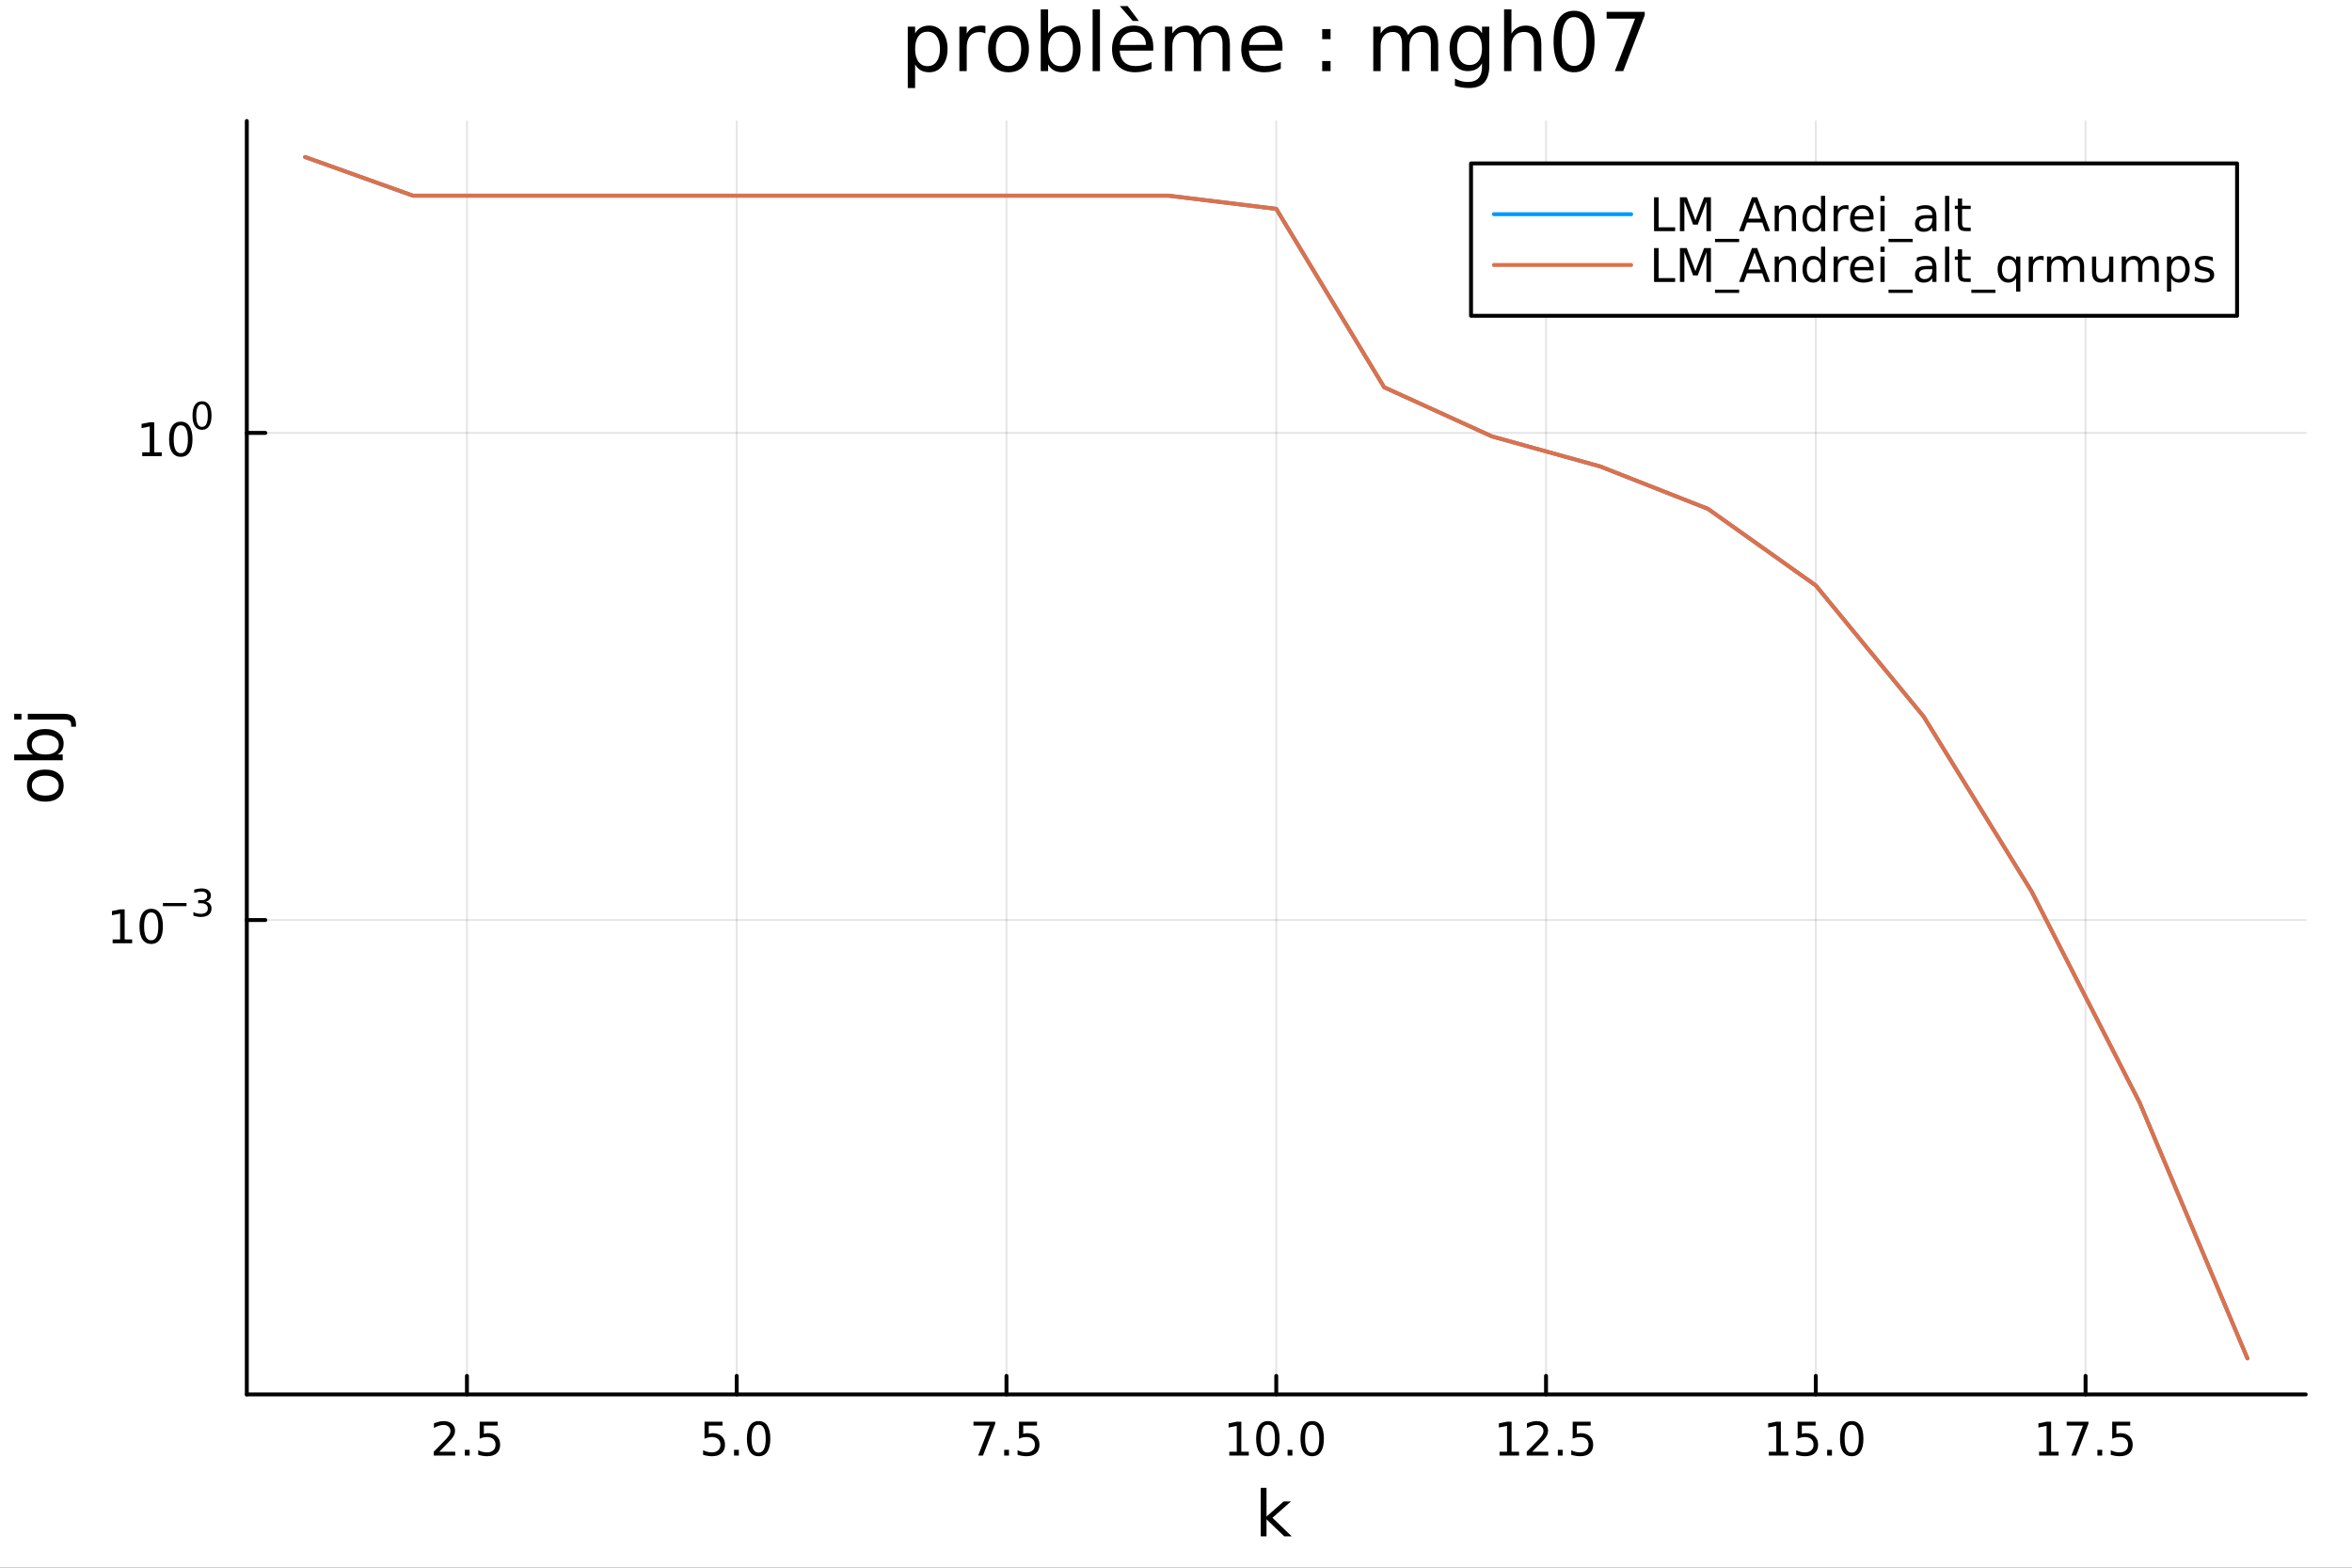 <?xml version="1.0" encoding="utf-8"?>
<svg xmlns="http://www.w3.org/2000/svg" xmlns:xlink="http://www.w3.org/1999/xlink" width="600" height="400" viewBox="0 0 2400 1600">
<rect x="0" y="0" width="2400" height="1600" fill="#333333" stroke="none"/>
<defs>
  <clipPath id="clip970">
    <rect x="0" y="0" width="2400" height="1600"/>
  </clipPath>
</defs>
<path clip-path="url(#clip970)" d="M0 1600 L2400 1600 L2400 0 L0 0  Z" fill="#ffffff" fill-rule="evenodd" fill-opacity="1"/>
<defs>
  <clipPath id="clip971">
    <rect x="480" y="0" width="1681" height="1600"/>
  </clipPath>
</defs>
<path clip-path="url(#clip970)" d="M251.842 1423.18 L2352.76 1423.18 L2352.76 123.472 L251.842 123.472  Z" fill="#ffffff" fill-rule="evenodd" fill-opacity="1"/>
<defs>
  <clipPath id="clip972">
    <rect x="251" y="123" width="2102" height="1301"/>
  </clipPath>
</defs>
<polyline clip-path="url(#clip972)" style="stroke:#000000; stroke-linecap:round; stroke-linejoin:round; stroke-width:2; stroke-opacity:0.1; fill:none" points="476.468,1423.18 476.468,123.472 "/>
<polyline clip-path="url(#clip972)" style="stroke:#000000; stroke-linecap:round; stroke-linejoin:round; stroke-width:2; stroke-opacity:0.1; fill:none" points="751.745,1423.18 751.745,123.472 "/>
<polyline clip-path="url(#clip972)" style="stroke:#000000; stroke-linecap:round; stroke-linejoin:round; stroke-width:2; stroke-opacity:0.1; fill:none" points="1027.02,1423.18 1027.02,123.472 "/>
<polyline clip-path="url(#clip972)" style="stroke:#000000; stroke-linecap:round; stroke-linejoin:round; stroke-width:2; stroke-opacity:0.1; fill:none" points="1302.3,1423.18 1302.3,123.472 "/>
<polyline clip-path="url(#clip972)" style="stroke:#000000; stroke-linecap:round; stroke-linejoin:round; stroke-width:2; stroke-opacity:0.1; fill:none" points="1577.58,1423.18 1577.58,123.472 "/>
<polyline clip-path="url(#clip972)" style="stroke:#000000; stroke-linecap:round; stroke-linejoin:round; stroke-width:2; stroke-opacity:0.1; fill:none" points="1852.85,1423.18 1852.85,123.472 "/>
<polyline clip-path="url(#clip972)" style="stroke:#000000; stroke-linecap:round; stroke-linejoin:round; stroke-width:2; stroke-opacity:0.1; fill:none" points="2128.13,1423.18 2128.13,123.472 "/>
<polyline clip-path="url(#clip970)" style="stroke:#000000; stroke-linecap:round; stroke-linejoin:round; stroke-width:4; stroke-opacity:1; fill:none" points="251.842,1423.18 2352.76,1423.18 "/>
<polyline clip-path="url(#clip970)" style="stroke:#000000; stroke-linecap:round; stroke-linejoin:round; stroke-width:4; stroke-opacity:1; fill:none" points="476.468,1423.18 476.468,1404.28 "/>
<polyline clip-path="url(#clip970)" style="stroke:#000000; stroke-linecap:round; stroke-linejoin:round; stroke-width:4; stroke-opacity:1; fill:none" points="751.745,1423.18 751.745,1404.28 "/>
<polyline clip-path="url(#clip970)" style="stroke:#000000; stroke-linecap:round; stroke-linejoin:round; stroke-width:4; stroke-opacity:1; fill:none" points="1027.02,1423.18 1027.02,1404.28 "/>
<polyline clip-path="url(#clip970)" style="stroke:#000000; stroke-linecap:round; stroke-linejoin:round; stroke-width:4; stroke-opacity:1; fill:none" points="1302.3,1423.18 1302.3,1404.28 "/>
<polyline clip-path="url(#clip970)" style="stroke:#000000; stroke-linecap:round; stroke-linejoin:round; stroke-width:4; stroke-opacity:1; fill:none" points="1577.58,1423.18 1577.58,1404.28 "/>
<polyline clip-path="url(#clip970)" style="stroke:#000000; stroke-linecap:round; stroke-linejoin:round; stroke-width:4; stroke-opacity:1; fill:none" points="1852.85,1423.18 1852.85,1404.28 "/>
<polyline clip-path="url(#clip970)" style="stroke:#000000; stroke-linecap:round; stroke-linejoin:round; stroke-width:4; stroke-opacity:1; fill:none" points="2128.13,1423.18 2128.13,1404.28 "/>
<path clip-path="url(#clip970)" d="M448.205 1481.64 L464.524 1481.64 L464.524 1485.58 L442.58 1485.58 L442.58 1481.64 Q445.242 1478.89 449.825 1474.26 Q454.431 1469.61 455.612 1468.27 Q457.857 1465.74 458.737 1464.01 Q459.64 1462.25 459.64 1460.56 Q459.64 1457.8 457.695 1456.07 Q455.774 1454.33 452.672 1454.33 Q450.473 1454.33 448.019 1455.09 Q445.589 1455.86 442.811 1457.41 L442.811 1452.69 Q445.635 1451.55 448.089 1450.97 Q450.543 1450.39 452.58 1450.39 Q457.95 1450.39 461.144 1453.08 Q464.339 1455.77 464.339 1460.26 Q464.339 1462.39 463.529 1464.31 Q462.742 1466.2 460.635 1468.8 Q460.056 1469.47 456.955 1472.69 Q453.853 1475.88 448.205 1481.64 Z" fill="#000000" fill-rule="nonzero" fill-opacity="1" /><path clip-path="url(#clip970)" d="M474.339 1479.7 L479.223 1479.7 L479.223 1485.58 L474.339 1485.58 L474.339 1479.7 Z" fill="#000000" fill-rule="nonzero" fill-opacity="1" /><path clip-path="url(#clip970)" d="M489.454 1451.02 L507.811 1451.02 L507.811 1454.96 L493.737 1454.96 L493.737 1463.43 Q494.755 1463.08 495.774 1462.92 Q496.792 1462.73 497.811 1462.73 Q503.598 1462.73 506.977 1465.9 Q510.357 1469.08 510.357 1474.49 Q510.357 1480.07 506.885 1483.17 Q503.413 1486.25 497.093 1486.25 Q494.917 1486.25 492.649 1485.88 Q490.403 1485.51 487.996 1484.77 L487.996 1480.07 Q490.079 1481.2 492.302 1481.76 Q494.524 1482.32 497.001 1482.32 Q501.005 1482.32 503.343 1480.21 Q505.681 1478.1 505.681 1474.49 Q505.681 1470.88 503.343 1468.77 Q501.005 1466.67 497.001 1466.67 Q495.126 1466.67 493.251 1467.08 Q491.399 1467.5 489.454 1468.38 L489.454 1451.02 Z" fill="#000000" fill-rule="nonzero" fill-opacity="1" /><path clip-path="url(#clip970)" d="M718.91 1451.02 L737.266 1451.02 L737.266 1454.96 L723.192 1454.96 L723.192 1463.43 Q724.211 1463.08 725.229 1462.92 Q726.248 1462.73 727.266 1462.73 Q733.053 1462.73 736.433 1465.9 Q739.812 1469.08 739.812 1474.49 Q739.812 1480.07 736.34 1483.17 Q732.868 1486.25 726.549 1486.25 Q724.373 1486.25 722.104 1485.88 Q719.859 1485.51 717.451 1484.77 L717.451 1480.07 Q719.535 1481.2 721.757 1481.76 Q723.979 1482.32 726.456 1482.32 Q730.461 1482.32 732.799 1480.21 Q735.137 1478.1 735.137 1474.49 Q735.137 1470.88 732.799 1468.77 Q730.461 1466.67 726.456 1466.67 Q724.581 1466.67 722.706 1467.08 Q720.854 1467.5 718.91 1468.38 L718.91 1451.02 Z" fill="#000000" fill-rule="nonzero" fill-opacity="1" /><path clip-path="url(#clip970)" d="M749.025 1479.7 L753.91 1479.7 L753.91 1485.58 L749.025 1485.58 L749.025 1479.7 Z" fill="#000000" fill-rule="nonzero" fill-opacity="1" /><path clip-path="url(#clip970)" d="M774.095 1454.1 Q770.484 1454.1 768.655 1457.66 Q766.849 1461.2 766.849 1468.33 Q766.849 1475.44 768.655 1479.01 Q770.484 1482.55 774.095 1482.55 Q777.729 1482.55 779.534 1479.01 Q781.363 1475.44 781.363 1468.33 Q781.363 1461.2 779.534 1457.66 Q777.729 1454.1 774.095 1454.1 M774.095 1450.39 Q779.905 1450.39 782.96 1455 Q786.039 1459.58 786.039 1468.33 Q786.039 1477.06 782.96 1481.67 Q779.905 1486.25 774.095 1486.25 Q768.285 1486.25 765.206 1481.67 Q762.15 1477.06 762.15 1468.33 Q762.15 1459.58 765.206 1455 Q768.285 1450.39 774.095 1450.39 Z" fill="#000000" fill-rule="nonzero" fill-opacity="1" /><path clip-path="url(#clip970)" d="M993.342 1451.02 L1015.56 1451.02 L1015.56 1453.01 L1003.02 1485.58 L998.133 1485.58 L1009.94 1454.96 L993.342 1454.96 L993.342 1451.02 Z" fill="#000000" fill-rule="nonzero" fill-opacity="1" /><path clip-path="url(#clip970)" d="M1024.68 1479.7 L1029.57 1479.7 L1029.57 1485.58 L1024.68 1485.58 L1024.68 1479.7 Z" fill="#000000" fill-rule="nonzero" fill-opacity="1" /><path clip-path="url(#clip970)" d="M1039.8 1451.02 L1058.16 1451.02 L1058.16 1454.96 L1044.08 1454.96 L1044.08 1463.43 Q1045.1 1463.08 1046.12 1462.92 Q1047.14 1462.73 1048.16 1462.73 Q1053.94 1462.73 1057.32 1465.9 Q1060.7 1469.08 1060.7 1474.49 Q1060.7 1480.07 1057.23 1483.17 Q1053.76 1486.25 1047.44 1486.25 Q1045.26 1486.25 1042.99 1485.88 Q1040.75 1485.51 1038.34 1484.77 L1038.34 1480.07 Q1040.42 1481.2 1042.65 1481.76 Q1044.87 1482.32 1047.35 1482.32 Q1051.35 1482.32 1053.69 1480.21 Q1056.03 1478.1 1056.03 1474.49 Q1056.03 1470.88 1053.69 1468.77 Q1051.35 1466.67 1047.35 1466.67 Q1045.47 1466.67 1043.6 1467.08 Q1041.74 1467.5 1039.8 1468.38 L1039.8 1451.02 Z" fill="#000000" fill-rule="nonzero" fill-opacity="1" /><path clip-path="url(#clip970)" d="M1254.37 1481.64 L1262.01 1481.64 L1262.01 1455.28 L1253.7 1456.95 L1253.7 1452.69 L1261.96 1451.02 L1266.64 1451.02 L1266.64 1481.64 L1274.28 1481.64 L1274.28 1485.58 L1254.37 1485.58 L1254.37 1481.64 Z" fill="#000000" fill-rule="nonzero" fill-opacity="1" /><path clip-path="url(#clip970)" d="M1293.72 1454.1 Q1290.11 1454.1 1288.28 1457.66 Q1286.48 1461.2 1286.48 1468.33 Q1286.48 1475.44 1288.28 1479.01 Q1290.11 1482.55 1293.72 1482.55 Q1297.36 1482.55 1299.16 1479.01 Q1300.99 1475.44 1300.99 1468.33 Q1300.99 1461.2 1299.16 1457.66 Q1297.36 1454.1 1293.72 1454.1 M1293.72 1450.39 Q1299.53 1450.39 1302.59 1455 Q1305.67 1459.58 1305.67 1468.33 Q1305.67 1477.06 1302.59 1481.67 Q1299.53 1486.25 1293.72 1486.25 Q1287.91 1486.25 1284.83 1481.67 Q1281.78 1477.06 1281.78 1468.33 Q1281.78 1459.58 1284.83 1455 Q1287.91 1450.39 1293.72 1450.39 Z" fill="#000000" fill-rule="nonzero" fill-opacity="1" /><path clip-path="url(#clip970)" d="M1313.88 1479.7 L1318.77 1479.7 L1318.77 1485.58 L1313.88 1485.58 L1313.88 1479.7 Z" fill="#000000" fill-rule="nonzero" fill-opacity="1" /><path clip-path="url(#clip970)" d="M1338.95 1454.1 Q1335.34 1454.1 1333.51 1457.66 Q1331.71 1461.2 1331.71 1468.33 Q1331.71 1475.44 1333.51 1479.01 Q1335.34 1482.55 1338.95 1482.55 Q1342.59 1482.55 1344.39 1479.01 Q1346.22 1475.44 1346.22 1468.33 Q1346.22 1461.2 1344.39 1457.66 Q1342.59 1454.1 1338.95 1454.1 M1338.95 1450.39 Q1344.76 1450.39 1347.82 1455 Q1350.9 1459.58 1350.9 1468.33 Q1350.9 1477.06 1347.82 1481.67 Q1344.76 1486.25 1338.95 1486.25 Q1333.14 1486.25 1330.07 1481.67 Q1327.01 1477.06 1327.01 1468.33 Q1327.01 1459.58 1330.07 1455 Q1333.14 1450.39 1338.95 1450.39 Z" fill="#000000" fill-rule="nonzero" fill-opacity="1" /><path clip-path="url(#clip970)" d="M1530.15 1481.64 L1537.78 1481.64 L1537.78 1455.28 L1529.47 1456.95 L1529.47 1452.69 L1537.74 1451.02 L1542.41 1451.02 L1542.41 1481.64 L1550.05 1481.64 L1550.05 1485.58 L1530.15 1485.58 L1530.15 1481.64 Z" fill="#000000" fill-rule="nonzero" fill-opacity="1" /><path clip-path="url(#clip970)" d="M1563.53 1481.64 L1579.84 1481.64 L1579.84 1485.58 L1557.9 1485.58 L1557.9 1481.64 Q1560.56 1478.89 1565.15 1474.26 Q1569.75 1469.61 1570.93 1468.27 Q1573.18 1465.74 1574.06 1464.01 Q1574.96 1462.25 1574.96 1460.56 Q1574.96 1457.8 1573.02 1456.07 Q1571.09 1454.33 1567.99 1454.33 Q1565.79 1454.33 1563.34 1455.09 Q1560.91 1455.86 1558.13 1457.41 L1558.13 1452.69 Q1560.96 1451.55 1563.41 1450.97 Q1565.86 1450.39 1567.9 1450.39 Q1573.27 1450.39 1576.46 1453.08 Q1579.66 1455.77 1579.66 1460.26 Q1579.66 1462.39 1578.85 1464.31 Q1578.06 1466.2 1575.96 1468.8 Q1575.38 1469.47 1572.28 1472.69 Q1569.17 1475.88 1563.53 1481.64 Z" fill="#000000" fill-rule="nonzero" fill-opacity="1" /><path clip-path="url(#clip970)" d="M1589.66 1479.7 L1594.54 1479.7 L1594.54 1485.58 L1589.66 1485.58 L1589.66 1479.7 Z" fill="#000000" fill-rule="nonzero" fill-opacity="1" /><path clip-path="url(#clip970)" d="M1604.77 1451.02 L1623.13 1451.02 L1623.13 1454.96 L1609.06 1454.96 L1609.06 1463.43 Q1610.08 1463.08 1611.09 1462.92 Q1612.11 1462.73 1613.13 1462.73 Q1618.92 1462.73 1622.3 1465.9 Q1625.68 1469.08 1625.68 1474.49 Q1625.68 1480.07 1622.21 1483.17 Q1618.73 1486.25 1612.41 1486.25 Q1610.24 1486.25 1607.97 1485.88 Q1605.72 1485.51 1603.32 1484.77 L1603.32 1480.07 Q1605.4 1481.2 1607.62 1481.76 Q1609.84 1482.32 1612.32 1482.32 Q1616.33 1482.32 1618.66 1480.21 Q1621 1478.1 1621 1474.49 Q1621 1470.88 1618.66 1468.77 Q1616.33 1466.67 1612.32 1466.67 Q1610.45 1466.67 1608.57 1467.08 Q1606.72 1467.5 1604.77 1468.38 L1604.77 1451.02 Z" fill="#000000" fill-rule="nonzero" fill-opacity="1" /><path clip-path="url(#clip970)" d="M1804.93 1481.64 L1812.56 1481.64 L1812.56 1455.28 L1804.25 1456.95 L1804.25 1452.69 L1812.52 1451.02 L1817.19 1451.02 L1817.19 1481.64 L1824.83 1481.64 L1824.83 1485.58 L1804.93 1485.58 L1804.93 1481.64 Z" fill="#000000" fill-rule="nonzero" fill-opacity="1" /><path clip-path="url(#clip970)" d="M1834.32 1451.02 L1852.68 1451.02 L1852.68 1454.96 L1838.61 1454.96 L1838.61 1463.43 Q1839.62 1463.08 1840.64 1462.92 Q1841.66 1462.73 1842.68 1462.73 Q1848.47 1462.73 1851.85 1465.9 Q1855.23 1469.08 1855.23 1474.49 Q1855.23 1480.07 1851.75 1483.17 Q1848.28 1486.25 1841.96 1486.25 Q1839.79 1486.25 1837.52 1485.88 Q1835.27 1485.51 1832.86 1484.77 L1832.86 1480.07 Q1834.95 1481.2 1837.17 1481.76 Q1839.39 1482.32 1841.87 1482.32 Q1845.87 1482.32 1848.21 1480.21 Q1850.55 1478.1 1850.55 1474.49 Q1850.55 1470.88 1848.21 1468.77 Q1845.87 1466.67 1841.87 1466.67 Q1839.99 1466.67 1838.12 1467.08 Q1836.27 1467.5 1834.32 1468.38 L1834.32 1451.02 Z" fill="#000000" fill-rule="nonzero" fill-opacity="1" /><path clip-path="url(#clip970)" d="M1864.44 1479.7 L1869.32 1479.7 L1869.32 1485.58 L1864.44 1485.58 L1864.44 1479.7 Z" fill="#000000" fill-rule="nonzero" fill-opacity="1" /><path clip-path="url(#clip970)" d="M1889.51 1454.1 Q1885.9 1454.1 1884.07 1457.66 Q1882.26 1461.2 1882.26 1468.33 Q1882.26 1475.44 1884.07 1479.01 Q1885.9 1482.55 1889.51 1482.55 Q1893.14 1482.55 1894.95 1479.01 Q1896.78 1475.44 1896.78 1468.33 Q1896.78 1461.2 1894.95 1457.66 Q1893.14 1454.1 1889.51 1454.1 M1889.51 1450.39 Q1895.32 1450.39 1898.37 1455 Q1901.45 1459.58 1901.45 1468.33 Q1901.45 1477.06 1898.37 1481.67 Q1895.32 1486.25 1889.51 1486.25 Q1883.7 1486.25 1880.62 1481.67 Q1877.56 1477.06 1877.56 1468.33 Q1877.56 1459.58 1880.62 1455 Q1883.7 1450.39 1889.51 1450.39 Z" fill="#000000" fill-rule="nonzero" fill-opacity="1" /><path clip-path="url(#clip970)" d="M2080.7 1481.64 L2088.34 1481.64 L2088.34 1455.28 L2080.03 1456.95 L2080.03 1452.69 L2088.29 1451.02 L2092.97 1451.02 L2092.97 1481.64 L2100.61 1481.64 L2100.61 1485.58 L2080.7 1485.58 L2080.7 1481.64 Z" fill="#000000" fill-rule="nonzero" fill-opacity="1" /><path clip-path="url(#clip970)" d="M2108.87 1451.02 L2131.09 1451.02 L2131.09 1453.01 L2118.55 1485.58 L2113.66 1485.58 L2125.47 1454.96 L2108.87 1454.96 L2108.87 1451.02 Z" fill="#000000" fill-rule="nonzero" fill-opacity="1" /><path clip-path="url(#clip970)" d="M2140.21 1479.7 L2145.1 1479.7 L2145.1 1485.58 L2140.21 1485.58 L2140.21 1479.7 Z" fill="#000000" fill-rule="nonzero" fill-opacity="1" /><path clip-path="url(#clip970)" d="M2155.33 1451.02 L2173.69 1451.02 L2173.69 1454.96 L2159.61 1454.96 L2159.61 1463.43 Q2160.63 1463.08 2161.65 1462.92 Q2162.67 1462.73 2163.69 1462.73 Q2169.47 1462.73 2172.85 1465.9 Q2176.23 1469.08 2176.23 1474.49 Q2176.23 1480.07 2172.76 1483.17 Q2169.29 1486.25 2162.97 1486.25 Q2160.79 1486.25 2158.52 1485.88 Q2156.28 1485.51 2153.87 1484.77 L2153.87 1480.07 Q2155.95 1481.2 2158.18 1481.76 Q2160.4 1482.32 2162.88 1482.32 Q2166.88 1482.32 2169.22 1480.21 Q2171.56 1478.1 2171.56 1474.49 Q2171.56 1470.88 2169.22 1468.77 Q2166.88 1466.67 2162.88 1466.67 Q2161 1466.67 2159.13 1467.08 Q2157.27 1467.5 2155.33 1468.38 L2155.33 1451.02 Z" fill="#000000" fill-rule="nonzero" fill-opacity="1" /><path clip-path="url(#clip970)" d="M1286.48 1518.52 L1292.37 1518.52 L1292.37 1547.77 L1309.84 1532.4 L1317.32 1532.4 L1298.42 1549.07 L1318.12 1568.04 L1310.48 1568.04 L1292.37 1550.63 L1292.37 1568.04 L1286.48 1568.04 L1286.48 1518.52 Z" fill="#000000" fill-rule="nonzero" fill-opacity="1" /><polyline clip-path="url(#clip972)" style="stroke:#000000; stroke-linecap:round; stroke-linejoin:round; stroke-width:2; stroke-opacity:0.1; fill:none" points="251.842,938.993 2352.76,938.993 "/>
<polyline clip-path="url(#clip972)" style="stroke:#000000; stroke-linecap:round; stroke-linejoin:round; stroke-width:2; stroke-opacity:0.1; fill:none" points="251.842,441.818 2352.76,441.818 "/>
<polyline clip-path="url(#clip970)" style="stroke:#000000; stroke-linecap:round; stroke-linejoin:round; stroke-width:4; stroke-opacity:1; fill:none" points="251.842,1423.18 251.842,123.472 "/>
<polyline clip-path="url(#clip970)" style="stroke:#000000; stroke-linecap:round; stroke-linejoin:round; stroke-width:4; stroke-opacity:1; fill:none" points="251.842,938.993 270.74,938.993 "/>
<polyline clip-path="url(#clip970)" style="stroke:#000000; stroke-linecap:round; stroke-linejoin:round; stroke-width:4; stroke-opacity:1; fill:none" points="251.842,441.818 270.74,441.818 "/>
<path clip-path="url(#clip970)" d="M114.931 958.785 L122.57 958.785 L122.57 932.419 L114.26 934.086 L114.26 929.827 L122.524 928.16 L127.2 928.16 L127.2 958.785 L134.839 958.785 L134.839 962.72 L114.931 962.72 L114.931 958.785 Z" fill="#000000" fill-rule="nonzero" fill-opacity="1" /><path clip-path="url(#clip970)" d="M154.283 931.239 Q150.672 931.239 148.843 934.804 Q147.038 938.345 147.038 945.475 Q147.038 952.581 148.843 956.146 Q150.672 959.688 154.283 959.688 Q157.917 959.688 159.723 956.146 Q161.552 952.581 161.552 945.475 Q161.552 938.345 159.723 934.804 Q157.917 931.239 154.283 931.239 M154.283 927.535 Q160.093 927.535 163.149 932.142 Q166.227 936.725 166.227 945.475 Q166.227 954.202 163.149 958.808 Q160.093 963.391 154.283 963.391 Q148.473 963.391 145.394 958.808 Q142.339 954.202 142.339 945.475 Q142.339 936.725 145.394 932.142 Q148.473 927.535 154.283 927.535 Z" fill="#000000" fill-rule="nonzero" fill-opacity="1" /><path clip-path="url(#clip970)" d="M166.227 921.636 L190.339 921.636 L190.339 924.834 L166.227 924.834 L166.227 921.636 Z" fill="#000000" fill-rule="nonzero" fill-opacity="1" /><path clip-path="url(#clip970)" d="M210.05 920.169 Q212.777 920.753 214.3 922.596 Q215.842 924.439 215.842 927.147 Q215.842 931.304 212.984 933.579 Q210.125 935.855 204.859 935.855 Q203.091 935.855 201.21 935.498 Q199.348 935.159 197.354 934.463 L197.354 930.796 Q198.934 931.717 200.815 932.188 Q202.696 932.658 204.746 932.658 Q208.319 932.658 210.181 931.247 Q212.062 929.837 212.062 927.147 Q212.062 924.665 210.313 923.273 Q208.583 921.862 205.479 921.862 L202.207 921.862 L202.207 918.74 L205.63 918.74 Q208.432 918.74 209.918 917.63 Q211.404 916.502 211.404 914.395 Q211.404 912.233 209.861 911.085 Q208.338 909.919 205.479 909.919 Q203.918 909.919 202.132 910.258 Q200.345 910.596 198.201 911.311 L198.201 907.926 Q200.364 907.324 202.244 907.023 Q204.144 906.722 205.818 906.722 Q210.144 906.722 212.664 908.697 Q215.184 910.653 215.184 914.001 Q215.184 916.333 213.849 917.95 Q212.513 919.549 210.05 920.169 Z" fill="#000000" fill-rule="nonzero" fill-opacity="1" /><path clip-path="url(#clip970)" d="M145.137 461.61 L152.776 461.61 L152.776 435.245 L144.465 436.911 L144.465 432.652 L152.729 430.986 L157.405 430.986 L157.405 461.61 L165.044 461.61 L165.044 465.546 L145.137 465.546 L145.137 461.61 Z" fill="#000000" fill-rule="nonzero" fill-opacity="1" /><path clip-path="url(#clip970)" d="M184.488 434.064 Q180.877 434.064 179.049 437.629 Q177.243 441.171 177.243 448.3 Q177.243 455.407 179.049 458.971 Q180.877 462.513 184.488 462.513 Q188.123 462.513 189.928 458.971 Q191.757 455.407 191.757 448.3 Q191.757 441.171 189.928 437.629 Q188.123 434.064 184.488 434.064 M184.488 430.361 Q190.299 430.361 193.354 434.967 Q196.433 439.55 196.433 448.3 Q196.433 457.027 193.354 461.633 Q190.299 466.217 184.488 466.217 Q178.678 466.217 175.6 461.633 Q172.544 457.027 172.544 448.3 Q172.544 439.55 175.6 434.967 Q178.678 430.361 184.488 430.361 Z" fill="#000000" fill-rule="nonzero" fill-opacity="1" /><path clip-path="url(#clip970)" d="M206.138 412.557 Q203.204 412.557 201.718 415.453 Q200.251 418.331 200.251 424.123 Q200.251 429.897 201.718 432.794 Q203.204 435.671 206.138 435.671 Q209.09 435.671 210.557 432.794 Q212.043 429.897 212.043 424.123 Q212.043 418.331 210.557 415.453 Q209.09 412.557 206.138 412.557 M206.138 409.547 Q210.858 409.547 213.341 413.29 Q215.842 417.014 215.842 424.123 Q215.842 431.214 213.341 434.957 Q210.858 438.681 206.138 438.681 Q201.417 438.681 198.915 434.957 Q196.433 431.214 196.433 424.123 Q196.433 417.014 198.915 413.29 Q201.417 409.547 206.138 409.547 Z" fill="#000000" fill-rule="nonzero" fill-opacity="1" /><path clip-path="url(#clip970)" d="M32.462 801.797 Q32.462 806.507 36.154 809.244 Q39.815 811.982 46.212 811.982 Q52.609 811.982 56.302 809.276 Q59.962 806.539 59.962 801.797 Q59.962 797.118 56.27 794.381 Q52.578 791.643 46.212 791.643 Q39.878 791.643 36.186 794.381 Q32.462 797.118 32.462 801.797 M27.497 801.797 Q27.497 794.158 32.462 789.797 Q37.427 785.437 46.212 785.437 Q54.965 785.437 59.962 789.797 Q64.927 794.158 64.927 801.797 Q64.927 809.467 59.962 813.828 Q54.965 818.156 46.212 818.156 Q37.427 818.156 32.462 813.828 Q27.497 809.467 27.497 801.797 Z" fill="#000000" fill-rule="nonzero" fill-opacity="1" /><path clip-path="url(#clip970)" d="M46.212 750.139 Q39.751 750.139 36.09 752.812 Q32.398 755.454 32.398 760.101 Q32.398 764.748 36.09 767.422 Q39.751 770.064 46.212 770.064 Q52.673 770.064 56.365 767.422 Q60.026 764.748 60.026 760.101 Q60.026 755.454 56.365 752.812 Q52.673 750.139 46.212 750.139 M33.767 770.064 Q30.584 768.218 29.056 765.417 Q27.497 762.584 27.497 758.669 Q27.497 752.176 32.653 748.134 Q37.809 744.06 46.212 744.06 Q54.615 744.06 59.771 748.134 Q64.927 752.176 64.927 758.669 Q64.927 762.584 63.399 765.417 Q61.84 768.218 58.657 770.064 L64.004 770.064 L64.004 775.952 L14.479 775.952 L14.479 770.064 L33.767 770.064 Z" fill="#000000" fill-rule="nonzero" fill-opacity="1" /><path clip-path="url(#clip970)" d="M28.356 734.352 L28.356 728.495 L64.641 728.495 Q71.452 728.495 74.508 731.105 Q77.563 733.684 77.563 739.445 L77.563 741.673 L72.598 741.673 L72.598 740.113 Q72.598 736.771 71.038 735.561 Q69.51 734.352 64.641 734.352 L28.356 734.352 M14.479 734.352 L14.479 728.495 L21.895 728.495 L21.895 734.352 L14.479 734.352 Z" fill="#000000" fill-rule="nonzero" fill-opacity="1" /><path clip-path="url(#clip970)" d="M933.788 65.77 L933.788 89.833 L926.294 89.833 L926.294 27.206 L933.788 27.206 L933.788 34.092 Q936.138 30.041 939.703 28.097 Q943.308 26.112 948.291 26.112 Q956.554 26.112 961.699 32.675 Q966.884 39.237 966.884 49.931 Q966.884 60.626 961.699 67.188 Q956.554 73.751 948.291 73.751 Q943.308 73.751 939.703 71.806 Q936.138 69.821 933.788 65.77 M959.147 49.931 Q959.147 41.708 955.744 37.05 Q952.382 32.35 946.468 32.35 Q940.553 32.35 937.151 37.05 Q933.788 41.708 933.788 49.931 Q933.788 58.155 937.151 62.854 Q940.553 67.512 946.468 67.512 Q952.382 67.512 955.744 62.854 Q959.147 58.155 959.147 49.931 Z" fill="#000000" fill-rule="nonzero" fill-opacity="1" /><path clip-path="url(#clip970)" d="M1005.53 34.173 Q1004.27 33.444 1002.78 33.12 Q1001.32 32.756 999.535 32.756 Q993.215 32.756 989.812 36.888 Q986.45 40.979 986.45 48.676 L986.45 72.576 L978.956 72.576 L978.956 27.206 L986.45 27.206 L986.45 34.254 Q988.8 30.122 992.567 28.138 Q996.334 26.112 1001.72 26.112 Q1002.49 26.112 1003.42 26.234 Q1004.36 26.315 1005.49 26.517 L1005.53 34.173 Z" fill="#000000" fill-rule="nonzero" fill-opacity="1" /><path clip-path="url(#clip970)" d="M1029.11 32.431 Q1023.11 32.431 1019.63 37.131 Q1016.14 41.789 1016.14 49.931 Q1016.14 58.074 1019.59 62.773 Q1023.07 67.431 1029.11 67.431 Q1035.06 67.431 1038.54 62.732 Q1042.03 58.033 1042.03 49.931 Q1042.03 41.87 1038.54 37.171 Q1035.06 32.431 1029.11 32.431 M1029.11 26.112 Q1038.83 26.112 1044.38 32.431 Q1049.93 38.751 1049.93 49.931 Q1049.93 61.071 1044.38 67.431 Q1038.83 73.751 1029.11 73.751 Q1019.34 73.751 1013.79 67.431 Q1008.28 61.071 1008.28 49.931 Q1008.28 38.751 1013.79 32.431 Q1019.34 26.112 1029.11 26.112 Z" fill="#000000" fill-rule="nonzero" fill-opacity="1" /><path clip-path="url(#clip970)" d="M1094.85 49.931 Q1094.85 41.708 1091.45 37.05 Q1088.09 32.35 1082.17 32.35 Q1076.26 32.35 1072.86 37.05 Q1069.49 41.708 1069.49 49.931 Q1069.49 58.155 1072.86 62.854 Q1076.26 67.512 1082.17 67.512 Q1088.09 67.512 1091.45 62.854 Q1094.85 58.155 1094.85 49.931 M1069.49 34.092 Q1071.84 30.041 1075.41 28.097 Q1079.01 26.112 1084 26.112 Q1092.26 26.112 1097.4 32.675 Q1102.59 39.237 1102.59 49.931 Q1102.59 60.626 1097.4 67.188 Q1092.26 73.751 1084 73.751 Q1079.01 73.751 1075.41 71.806 Q1071.84 69.821 1069.49 65.77 L1069.49 72.576 L1062 72.576 L1062 9.544 L1069.49 9.544 L1069.49 34.092 Z" fill="#000000" fill-rule="nonzero" fill-opacity="1" /><path clip-path="url(#clip970)" d="M1114.94 9.544 L1122.4 9.544 L1122.4 72.576 L1114.94 72.576 L1114.94 9.544 Z" fill="#000000" fill-rule="nonzero" fill-opacity="1" /><path clip-path="url(#clip970)" d="M1176.8 48.028 L1176.8 51.673 L1142.53 51.673 Q1143.02 59.37 1147.15 63.421 Q1151.32 67.431 1158.74 67.431 Q1163.03 67.431 1167.04 66.378 Q1171.09 65.325 1175.06 63.218 L1175.06 70.267 Q1171.05 71.968 1166.84 72.86 Q1162.62 73.751 1158.29 73.751 Q1147.43 73.751 1141.07 67.431 Q1134.75 61.112 1134.75 50.337 Q1134.75 39.197 1140.75 32.675 Q1146.78 26.112 1156.99 26.112 Q1166.15 26.112 1171.45 32.026 Q1176.8 37.9 1176.8 48.028 M1169.35 45.84 Q1169.27 39.723 1165.91 36.077 Q1162.58 32.431 1157.07 32.431 Q1150.84 32.431 1147.07 35.956 Q1143.34 39.48 1142.77 45.88 L1169.35 45.84 M1150.67 6.222 L1162.1 21.373 L1155.9 21.373 L1142.69 6.222 L1150.67 6.222 Z" fill="#000000" fill-rule="nonzero" fill-opacity="1" /><path clip-path="url(#clip970)" d="M1224.36 35.915 Q1227.15 30.892 1231.04 28.502 Q1234.93 26.112 1240.2 26.112 Q1247.29 26.112 1251.14 31.095 Q1254.98 36.037 1254.98 45.192 L1254.98 72.576 L1247.49 72.576 L1247.49 45.435 Q1247.49 38.913 1245.18 35.753 Q1242.87 32.594 1238.13 32.594 Q1232.34 32.594 1228.98 36.442 Q1225.62 40.29 1225.62 46.934 L1225.62 72.576 L1218.12 72.576 L1218.12 45.435 Q1218.12 38.873 1215.81 35.753 Q1213.5 32.594 1208.68 32.594 Q1202.97 32.594 1199.61 36.482 Q1196.25 40.331 1196.25 46.934 L1196.25 72.576 L1188.75 72.576 L1188.75 27.206 L1196.25 27.206 L1196.25 34.254 Q1198.8 30.082 1202.36 28.097 Q1205.93 26.112 1210.83 26.112 Q1215.77 26.112 1219.22 28.624 Q1222.7 31.135 1224.36 35.915 Z" fill="#000000" fill-rule="nonzero" fill-opacity="1" /><path clip-path="url(#clip970)" d="M1308.66 48.028 L1308.66 51.673 L1274.39 51.673 Q1274.87 59.37 1279.01 63.421 Q1283.18 67.431 1290.59 67.431 Q1294.89 67.431 1298.9 66.378 Q1302.95 65.325 1306.92 63.218 L1306.92 70.267 Q1302.91 71.968 1298.69 72.86 Q1294.48 73.751 1290.15 73.751 Q1279.29 73.751 1272.93 67.431 Q1266.61 61.112 1266.61 50.337 Q1266.61 39.197 1272.61 32.675 Q1278.64 26.112 1288.85 26.112 Q1298.01 26.112 1303.31 32.026 Q1308.66 37.9 1308.66 48.028 M1301.21 45.84 Q1301.12 39.723 1297.76 36.077 Q1294.44 32.431 1288.93 32.431 Q1282.69 32.431 1278.93 35.956 Q1275.2 39.48 1274.63 45.88 L1301.21 45.84 Z" fill="#000000" fill-rule="nonzero" fill-opacity="1" /><path clip-path="url(#clip970)" d="M1349.17 62.287 L1357.72 62.287 L1357.72 72.576 L1349.17 72.576 L1349.17 62.287 M1349.17 29.677 L1357.72 29.677 L1357.72 39.966 L1349.17 39.966 L1349.17 29.677 Z" fill="#000000" fill-rule="nonzero" fill-opacity="1" /><path clip-path="url(#clip970)" d="M1436.91 35.915 Q1439.71 30.892 1443.59 28.502 Q1447.48 26.112 1452.75 26.112 Q1459.84 26.112 1463.69 31.095 Q1467.54 36.037 1467.54 45.192 L1467.54 72.576 L1460.04 72.576 L1460.04 45.435 Q1460.04 38.913 1457.73 35.753 Q1455.42 32.594 1450.68 32.594 Q1444.89 32.594 1441.53 36.442 Q1438.17 40.29 1438.17 46.934 L1438.17 72.576 L1430.67 72.576 L1430.67 45.435 Q1430.67 38.873 1428.36 35.753 Q1426.05 32.594 1421.23 32.594 Q1415.52 32.594 1412.16 36.482 Q1408.8 40.331 1408.8 46.934 L1408.8 72.576 L1401.3 72.576 L1401.3 27.206 L1408.8 27.206 L1408.8 34.254 Q1411.35 30.082 1414.91 28.097 Q1418.48 26.112 1423.38 26.112 Q1428.32 26.112 1431.77 28.624 Q1435.25 31.135 1436.91 35.915 Z" fill="#000000" fill-rule="nonzero" fill-opacity="1" /><path clip-path="url(#clip970)" d="M1512.26 49.364 Q1512.26 41.263 1508.9 36.806 Q1505.57 32.35 1499.54 32.35 Q1493.54 32.35 1490.18 36.806 Q1486.86 41.263 1486.86 49.364 Q1486.86 57.426 1490.18 61.882 Q1493.54 66.338 1499.54 66.338 Q1505.57 66.338 1508.9 61.882 Q1512.26 57.426 1512.26 49.364 M1519.71 66.945 Q1519.71 78.531 1514.57 84.162 Q1509.42 89.833 1498.81 89.833 Q1494.88 89.833 1491.4 89.225 Q1487.91 88.658 1484.63 87.443 L1484.63 80.192 Q1487.91 81.974 1491.11 82.825 Q1494.31 83.675 1497.63 83.675 Q1504.97 83.675 1508.61 79.827 Q1512.26 76.019 1512.26 68.282 L1512.26 64.596 Q1509.95 68.606 1506.34 70.591 Q1502.74 72.576 1497.71 72.576 Q1489.37 72.576 1484.27 66.216 Q1479.16 59.856 1479.16 49.364 Q1479.16 38.832 1484.27 32.472 Q1489.37 26.112 1497.71 26.112 Q1502.74 26.112 1506.34 28.097 Q1509.95 30.082 1512.26 34.092 L1512.26 27.206 L1519.71 27.206 L1519.71 66.945 Z" fill="#000000" fill-rule="nonzero" fill-opacity="1" /><path clip-path="url(#clip970)" d="M1572.78 45.192 L1572.78 72.576 L1565.32 72.576 L1565.32 45.435 Q1565.32 38.994 1562.81 35.794 Q1560.3 32.594 1555.28 32.594 Q1549.24 32.594 1545.76 36.442 Q1542.27 40.29 1542.27 46.934 L1542.27 72.576 L1534.78 72.576 L1534.78 9.544 L1542.27 9.544 L1542.27 34.254 Q1544.95 30.163 1548.55 28.138 Q1552.2 26.112 1556.94 26.112 Q1564.76 26.112 1568.77 30.973 Q1572.78 35.794 1572.78 45.192 Z" fill="#000000" fill-rule="nonzero" fill-opacity="1" /><path clip-path="url(#clip970)" d="M1606.2 17.484 Q1599.88 17.484 1596.68 23.722 Q1593.52 29.92 1593.52 42.397 Q1593.52 54.833 1596.68 61.071 Q1599.88 67.269 1606.2 67.269 Q1612.56 67.269 1615.72 61.071 Q1618.92 54.833 1618.92 42.397 Q1618.92 29.92 1615.72 23.722 Q1612.56 17.484 1606.2 17.484 M1606.2 11.002 Q1616.37 11.002 1621.71 19.064 Q1627.1 27.084 1627.1 42.397 Q1627.1 57.669 1621.71 65.73 Q1616.37 73.751 1606.2 73.751 Q1596.03 73.751 1590.64 65.73 Q1585.3 57.669 1585.3 42.397 Q1585.3 27.084 1590.64 19.064 Q1596.03 11.002 1606.2 11.002 Z" fill="#000000" fill-rule="nonzero" fill-opacity="1" /><path clip-path="url(#clip970)" d="M1639.42 12.096 L1678.3 12.096 L1678.3 15.58 L1656.35 72.576 L1647.8 72.576 L1668.46 18.983 L1639.42 18.983 L1639.42 12.096 Z" fill="#000000" fill-rule="nonzero" fill-opacity="1" /><polyline clip-path="url(#clip972)" style="stroke:#009af9; stroke-linecap:round; stroke-linejoin:round; stroke-width:4; stroke-opacity:1; fill:none" points="311.302,160.256 421.413,199.71 531.524,199.71 641.635,199.71 751.745,199.71 861.856,199.71 971.967,199.71 1082.08,199.71 1192.19,199.71 1302.3,213.171 1412.41,395.248 1522.52,445.449 1632.63,475.987 1742.74,519.314 1852.85,597.524 1962.96,731.381 2073.07,909.811 2183.19,1125.1 2293.3,1386.4 "/>
<polyline clip-path="url(#clip972)" style="stroke:#e26f46; stroke-linecap:round; stroke-linejoin:round; stroke-width:4; stroke-opacity:1; fill:none" points="311.302,160.256 421.413,199.71 531.524,199.71 641.635,199.71 751.745,199.71 861.856,199.71 971.967,199.71 1082.08,199.71 1192.19,199.71 1302.3,213.171 1412.41,395.248 1522.52,445.449 1632.63,475.987 1742.74,519.314 1852.85,597.524 1962.96,731.381 2073.07,909.811 2183.19,1125.1 2293.3,1386.4 "/>
<path clip-path="url(#clip970)" d="M1501.06 322.316 L2282.73 322.316 L2282.73 166.796 L1501.06 166.796  Z" fill="#ffffff" fill-rule="evenodd" fill-opacity="1"/>
<polyline clip-path="url(#clip970)" style="stroke:#000000; stroke-linecap:round; stroke-linejoin:round; stroke-width:4; stroke-opacity:1; fill:none" points="1501.06,322.316 2282.73,322.316 2282.73,166.796 1501.06,166.796 1501.06,322.316 "/>
<polyline clip-path="url(#clip970)" style="stroke:#009af9; stroke-linecap:round; stroke-linejoin:round; stroke-width:4; stroke-opacity:1; fill:none" points="1524.41,218.636 1664.47,218.636 "/>
<path clip-path="url(#clip970)" d="M1687.81 201.356 L1692.49 201.356 L1692.49 231.981 L1709.32 231.981 L1709.32 235.916 L1687.81 235.916 L1687.81 201.356 Z" fill="#000000" fill-rule="nonzero" fill-opacity="1" /><path clip-path="url(#clip970)" d="M1714.22 201.356 L1721.19 201.356 L1730.01 224.874 L1738.88 201.356 L1745.84 201.356 L1745.84 235.916 L1741.28 235.916 L1741.28 205.569 L1732.37 229.272 L1727.67 229.272 L1718.76 205.569 L1718.76 235.916 L1714.22 235.916 L1714.22 201.356 Z" fill="#000000" fill-rule="nonzero" fill-opacity="1" /><path clip-path="url(#clip970)" d="M1774.64 243.786 L1774.64 247.096 L1750.01 247.096 L1750.01 243.786 L1774.64 243.786 Z" fill="#000000" fill-rule="nonzero" fill-opacity="1" /><path clip-path="url(#clip970)" d="M1790.38 205.962 L1784.04 223.161 L1796.75 223.161 L1790.38 205.962 M1787.74 201.356 L1793.04 201.356 L1806.21 235.916 L1801.35 235.916 L1798.2 227.05 L1782.63 227.05 L1779.48 235.916 L1774.55 235.916 L1787.74 201.356 Z" fill="#000000" fill-rule="nonzero" fill-opacity="1" /><path clip-path="url(#clip970)" d="M1832.62 220.268 L1832.62 235.916 L1828.37 235.916 L1828.37 220.407 Q1828.37 216.726 1826.93 214.897 Q1825.5 213.069 1822.63 213.069 Q1819.18 213.069 1817.19 215.268 Q1815.19 217.467 1815.19 221.263 L1815.19 235.916 L1810.91 235.916 L1810.91 209.99 L1815.19 209.99 L1815.19 214.018 Q1816.72 211.68 1818.78 210.522 Q1820.87 209.365 1823.57 209.365 Q1828.04 209.365 1830.33 212.143 Q1832.62 214.897 1832.62 220.268 Z" fill="#000000" fill-rule="nonzero" fill-opacity="1" /><path clip-path="url(#clip970)" d="M1858.18 213.925 L1858.18 199.897 L1862.44 199.897 L1862.44 235.916 L1858.18 235.916 L1858.18 232.027 Q1856.84 234.342 1854.78 235.476 Q1852.74 236.587 1849.87 236.587 Q1845.17 236.587 1842.21 232.837 Q1839.27 229.087 1839.27 222.976 Q1839.27 216.865 1842.21 213.115 Q1845.17 209.365 1849.87 209.365 Q1852.74 209.365 1854.78 210.499 Q1856.84 211.61 1858.18 213.925 M1843.67 222.976 Q1843.67 227.675 1845.59 230.36 Q1847.53 233.022 1850.91 233.022 Q1854.29 233.022 1856.24 230.36 Q1858.18 227.675 1858.18 222.976 Q1858.18 218.277 1856.24 215.615 Q1854.29 212.93 1850.91 212.93 Q1847.53 212.93 1845.59 215.615 Q1843.67 218.277 1843.67 222.976 Z" fill="#000000" fill-rule="nonzero" fill-opacity="1" /><path clip-path="url(#clip970)" d="M1886.24 213.971 Q1885.52 213.555 1884.66 213.37 Q1883.83 213.161 1882.81 213.161 Q1879.2 213.161 1877.25 215.522 Q1875.33 217.86 1875.33 222.258 L1875.33 235.916 L1871.05 235.916 L1871.05 209.99 L1875.33 209.99 L1875.33 214.018 Q1876.68 211.657 1878.83 210.522 Q1880.98 209.365 1884.06 209.365 Q1884.5 209.365 1885.03 209.434 Q1885.56 209.481 1886.21 209.596 L1886.24 213.971 Z" fill="#000000" fill-rule="nonzero" fill-opacity="1" /><path clip-path="url(#clip970)" d="M1911.84 221.888 L1911.84 223.971 L1892.25 223.971 Q1892.53 228.369 1894.89 230.684 Q1897.28 232.976 1901.51 232.976 Q1903.97 232.976 1906.26 232.374 Q1908.57 231.772 1910.84 230.569 L1910.84 234.596 Q1908.55 235.568 1906.14 236.078 Q1903.74 236.587 1901.26 236.587 Q1895.06 236.587 1891.42 232.976 Q1887.81 229.365 1887.81 223.207 Q1887.81 216.842 1891.24 213.115 Q1894.68 209.365 1900.52 209.365 Q1905.75 209.365 1908.78 212.745 Q1911.84 216.101 1911.84 221.888 M1907.58 220.638 Q1907.53 217.143 1905.61 215.059 Q1903.71 212.976 1900.56 212.976 Q1897 212.976 1894.85 214.99 Q1892.72 217.004 1892.39 220.661 L1907.58 220.638 Z" fill="#000000" fill-rule="nonzero" fill-opacity="1" /><path clip-path="url(#clip970)" d="M1918.83 209.99 L1923.09 209.99 L1923.09 235.916 L1918.83 235.916 L1918.83 209.99 M1918.83 199.897 L1923.09 199.897 L1923.09 205.291 L1918.83 205.291 L1918.83 199.897 Z" fill="#000000" fill-rule="nonzero" fill-opacity="1" /><path clip-path="url(#clip970)" d="M1951.7 243.786 L1951.7 247.096 L1927.07 247.096 L1927.07 243.786 L1951.7 243.786 Z" fill="#000000" fill-rule="nonzero" fill-opacity="1" /><path clip-path="url(#clip970)" d="M1967.49 222.883 Q1962.32 222.883 1960.33 224.064 Q1958.34 225.244 1958.34 228.092 Q1958.34 230.36 1959.82 231.703 Q1961.33 233.022 1963.9 233.022 Q1967.44 233.022 1969.57 230.522 Q1971.72 227.999 1971.72 223.832 L1971.72 222.883 L1967.49 222.883 M1975.98 221.124 L1975.98 235.916 L1971.72 235.916 L1971.72 231.981 Q1970.26 234.342 1968.09 235.476 Q1965.91 236.587 1962.76 236.587 Q1958.78 236.587 1956.42 234.365 Q1954.08 232.119 1954.08 228.369 Q1954.08 223.994 1957 221.772 Q1959.94 219.55 1965.75 219.55 L1971.72 219.55 L1971.72 219.133 Q1971.72 216.194 1969.78 214.596 Q1967.86 212.976 1964.36 212.976 Q1962.14 212.976 1960.03 213.508 Q1957.93 214.041 1955.98 215.106 L1955.98 211.17 Q1958.32 210.268 1960.52 209.828 Q1962.72 209.365 1964.8 209.365 Q1970.43 209.365 1973.2 212.282 Q1975.98 215.198 1975.98 221.124 Z" fill="#000000" fill-rule="nonzero" fill-opacity="1" /><path clip-path="url(#clip970)" d="M1984.75 199.897 L1989.01 199.897 L1989.01 235.916 L1984.75 235.916 L1984.75 199.897 Z" fill="#000000" fill-rule="nonzero" fill-opacity="1" /><path clip-path="url(#clip970)" d="M2002.14 202.629 L2002.14 209.99 L2010.91 209.99 L2010.91 213.3 L2002.14 213.3 L2002.14 227.374 Q2002.14 230.545 2002.99 231.448 Q2003.87 232.351 2006.54 232.351 L2010.91 232.351 L2010.91 235.916 L2006.54 235.916 Q2001.61 235.916 1999.73 234.087 Q1997.86 232.235 1997.86 227.374 L1997.86 213.3 L1994.73 213.3 L1994.73 209.99 L1997.86 209.99 L1997.86 202.629 L2002.14 202.629 Z" fill="#000000" fill-rule="nonzero" fill-opacity="1" /><polyline clip-path="url(#clip970)" style="stroke:#e26f46; stroke-linecap:round; stroke-linejoin:round; stroke-width:4; stroke-opacity:1; fill:none" points="1524.41,270.476 1664.47,270.476 "/>
<path clip-path="url(#clip970)" d="M1687.81 253.196 L1692.49 253.196 L1692.49 283.821 L1709.32 283.821 L1709.32 287.756 L1687.81 287.756 L1687.81 253.196 Z" fill="#000000" fill-rule="nonzero" fill-opacity="1" /><path clip-path="url(#clip970)" d="M1714.22 253.196 L1721.19 253.196 L1730.01 276.714 L1738.88 253.196 L1745.84 253.196 L1745.84 287.756 L1741.28 287.756 L1741.28 257.409 L1732.37 281.112 L1727.67 281.112 L1718.76 257.409 L1718.76 287.756 L1714.22 287.756 L1714.22 253.196 Z" fill="#000000" fill-rule="nonzero" fill-opacity="1" /><path clip-path="url(#clip970)" d="M1774.64 295.626 L1774.64 298.936 L1750.01 298.936 L1750.01 295.626 L1774.64 295.626 Z" fill="#000000" fill-rule="nonzero" fill-opacity="1" /><path clip-path="url(#clip970)" d="M1790.38 257.802 L1784.04 275.001 L1796.75 275.001 L1790.38 257.802 M1787.74 253.196 L1793.04 253.196 L1806.21 287.756 L1801.35 287.756 L1798.2 278.89 L1782.63 278.89 L1779.48 287.756 L1774.55 287.756 L1787.74 253.196 Z" fill="#000000" fill-rule="nonzero" fill-opacity="1" /><path clip-path="url(#clip970)" d="M1832.62 272.108 L1832.62 287.756 L1828.37 287.756 L1828.37 272.247 Q1828.37 268.566 1826.93 266.737 Q1825.5 264.909 1822.63 264.909 Q1819.18 264.909 1817.19 267.108 Q1815.19 269.307 1815.19 273.103 L1815.19 287.756 L1810.91 287.756 L1810.91 261.83 L1815.19 261.83 L1815.19 265.858 Q1816.72 263.52 1818.78 262.362 Q1820.87 261.205 1823.57 261.205 Q1828.04 261.205 1830.33 263.983 Q1832.62 266.737 1832.62 272.108 Z" fill="#000000" fill-rule="nonzero" fill-opacity="1" /><path clip-path="url(#clip970)" d="M1858.18 265.765 L1858.18 251.737 L1862.44 251.737 L1862.44 287.756 L1858.18 287.756 L1858.18 283.867 Q1856.84 286.182 1854.78 287.316 Q1852.74 288.427 1849.87 288.427 Q1845.17 288.427 1842.21 284.677 Q1839.27 280.927 1839.27 274.816 Q1839.27 268.705 1842.21 264.955 Q1845.17 261.205 1849.87 261.205 Q1852.74 261.205 1854.78 262.339 Q1856.84 263.45 1858.18 265.765 M1843.67 274.816 Q1843.67 279.515 1845.59 282.2 Q1847.53 284.862 1850.91 284.862 Q1854.29 284.862 1856.24 282.2 Q1858.18 279.515 1858.18 274.816 Q1858.18 270.117 1856.24 267.455 Q1854.29 264.77 1850.91 264.77 Q1847.53 264.77 1845.59 267.455 Q1843.67 270.117 1843.67 274.816 Z" fill="#000000" fill-rule="nonzero" fill-opacity="1" /><path clip-path="url(#clip970)" d="M1886.24 265.811 Q1885.52 265.395 1884.66 265.21 Q1883.83 265.001 1882.81 265.001 Q1879.2 265.001 1877.25 267.362 Q1875.33 269.7 1875.33 274.098 L1875.33 287.756 L1871.05 287.756 L1871.05 261.83 L1875.33 261.83 L1875.33 265.858 Q1876.68 263.497 1878.83 262.362 Q1880.98 261.205 1884.06 261.205 Q1884.5 261.205 1885.03 261.274 Q1885.56 261.321 1886.21 261.436 L1886.24 265.811 Z" fill="#000000" fill-rule="nonzero" fill-opacity="1" /><path clip-path="url(#clip970)" d="M1911.84 273.728 L1911.84 275.811 L1892.25 275.811 Q1892.53 280.209 1894.89 282.524 Q1897.28 284.816 1901.51 284.816 Q1903.97 284.816 1906.26 284.214 Q1908.57 283.612 1910.84 282.409 L1910.84 286.436 Q1908.55 287.408 1906.14 287.918 Q1903.74 288.427 1901.26 288.427 Q1895.06 288.427 1891.42 284.816 Q1887.81 281.205 1887.81 275.047 Q1887.81 268.682 1891.24 264.955 Q1894.68 261.205 1900.52 261.205 Q1905.75 261.205 1908.78 264.585 Q1911.84 267.941 1911.84 273.728 M1907.58 272.478 Q1907.53 268.983 1905.61 266.899 Q1903.71 264.816 1900.56 264.816 Q1897 264.816 1894.85 266.83 Q1892.72 268.844 1892.39 272.501 L1907.58 272.478 Z" fill="#000000" fill-rule="nonzero" fill-opacity="1" /><path clip-path="url(#clip970)" d="M1918.83 261.83 L1923.09 261.83 L1923.09 287.756 L1918.83 287.756 L1918.83 261.83 M1918.83 251.737 L1923.09 251.737 L1923.09 257.131 L1918.83 257.131 L1918.83 251.737 Z" fill="#000000" fill-rule="nonzero" fill-opacity="1" /><path clip-path="url(#clip970)" d="M1951.7 295.626 L1951.7 298.936 L1927.07 298.936 L1927.07 295.626 L1951.7 295.626 Z" fill="#000000" fill-rule="nonzero" fill-opacity="1" /><path clip-path="url(#clip970)" d="M1967.49 274.723 Q1962.32 274.723 1960.33 275.904 Q1958.34 277.084 1958.34 279.932 Q1958.34 282.2 1959.82 283.543 Q1961.33 284.862 1963.9 284.862 Q1967.44 284.862 1969.57 282.362 Q1971.72 279.839 1971.72 275.672 L1971.72 274.723 L1967.49 274.723 M1975.98 272.964 L1975.98 287.756 L1971.72 287.756 L1971.72 283.821 Q1970.26 286.182 1968.09 287.316 Q1965.91 288.427 1962.76 288.427 Q1958.78 288.427 1956.42 286.205 Q1954.08 283.959 1954.08 280.209 Q1954.08 275.834 1957 273.612 Q1959.94 271.39 1965.75 271.39 L1971.72 271.39 L1971.72 270.973 Q1971.72 268.034 1969.78 266.436 Q1967.86 264.816 1964.36 264.816 Q1962.14 264.816 1960.03 265.348 Q1957.93 265.881 1955.98 266.946 L1955.98 263.01 Q1958.32 262.108 1960.52 261.668 Q1962.72 261.205 1964.8 261.205 Q1970.43 261.205 1973.2 264.122 Q1975.98 267.038 1975.98 272.964 Z" fill="#000000" fill-rule="nonzero" fill-opacity="1" /><path clip-path="url(#clip970)" d="M1984.75 251.737 L1989.01 251.737 L1989.01 287.756 L1984.75 287.756 L1984.75 251.737 Z" fill="#000000" fill-rule="nonzero" fill-opacity="1" /><path clip-path="url(#clip970)" d="M2002.14 254.469 L2002.14 261.83 L2010.91 261.83 L2010.91 265.14 L2002.14 265.14 L2002.14 279.214 Q2002.14 282.385 2002.99 283.288 Q2003.87 284.191 2006.54 284.191 L2010.91 284.191 L2010.91 287.756 L2006.54 287.756 Q2001.61 287.756 1999.73 285.927 Q1997.86 284.075 1997.86 279.214 L1997.86 265.14 L1994.73 265.14 L1994.73 261.83 L1997.86 261.83 L1997.86 254.469 L2002.14 254.469 Z" fill="#000000" fill-rule="nonzero" fill-opacity="1" /><path clip-path="url(#clip970)" d="M2036.21 295.626 L2036.21 298.936 L2011.58 298.936 L2011.58 295.626 L2036.21 295.626 Z" fill="#000000" fill-rule="nonzero" fill-opacity="1" /><path clip-path="url(#clip970)" d="M2042.76 274.816 Q2042.76 279.515 2044.68 282.2 Q2046.63 284.862 2050.01 284.862 Q2053.39 284.862 2055.33 282.2 Q2057.28 279.515 2057.28 274.816 Q2057.28 270.117 2055.33 267.455 Q2053.39 264.77 2050.01 264.77 Q2046.63 264.77 2044.68 267.455 Q2042.76 270.117 2042.76 274.816 M2057.28 283.867 Q2055.93 286.182 2053.87 287.316 Q2051.84 288.427 2048.97 288.427 Q2044.27 288.427 2041.3 284.677 Q2038.36 280.927 2038.36 274.816 Q2038.36 268.705 2041.3 264.955 Q2044.27 261.205 2048.97 261.205 Q2051.84 261.205 2053.87 262.339 Q2055.93 263.45 2057.28 265.765 L2057.28 261.83 L2061.54 261.83 L2061.54 297.617 L2057.28 297.617 L2057.28 283.867 Z" fill="#000000" fill-rule="nonzero" fill-opacity="1" /><path clip-path="url(#clip970)" d="M2085.33 265.811 Q2084.61 265.395 2083.76 265.21 Q2082.92 265.001 2081.91 265.001 Q2078.29 265.001 2076.35 267.362 Q2074.43 269.7 2074.43 274.098 L2074.43 287.756 L2070.15 287.756 L2070.15 261.83 L2074.43 261.83 L2074.43 265.858 Q2075.77 263.497 2077.92 262.362 Q2080.08 261.205 2083.16 261.205 Q2083.6 261.205 2084.13 261.274 Q2084.66 261.321 2085.31 261.436 L2085.33 265.811 Z" fill="#000000" fill-rule="nonzero" fill-opacity="1" /><path clip-path="url(#clip970)" d="M2109.15 266.807 Q2110.75 263.936 2112.97 262.571 Q2115.19 261.205 2118.2 261.205 Q2122.25 261.205 2124.45 264.052 Q2126.65 266.876 2126.65 272.108 L2126.65 287.756 L2122.37 287.756 L2122.37 272.247 Q2122.37 268.52 2121.05 266.714 Q2119.73 264.909 2117.02 264.909 Q2113.71 264.909 2111.79 267.108 Q2109.87 269.307 2109.87 273.103 L2109.87 287.756 L2105.59 287.756 L2105.59 272.247 Q2105.59 268.497 2104.27 266.714 Q2102.95 264.909 2100.19 264.909 Q2096.93 264.909 2095.01 267.131 Q2093.09 269.33 2093.09 273.103 L2093.09 287.756 L2088.8 287.756 L2088.8 261.83 L2093.09 261.83 L2093.09 265.858 Q2094.54 263.473 2096.58 262.339 Q2098.62 261.205 2101.42 261.205 Q2104.24 261.205 2106.21 262.64 Q2108.2 264.075 2109.15 266.807 Z" fill="#000000" fill-rule="nonzero" fill-opacity="1" /><path clip-path="url(#clip970)" d="M2134.71 277.524 L2134.71 261.83 L2138.97 261.83 L2138.97 277.362 Q2138.97 281.043 2140.4 282.895 Q2141.84 284.723 2144.71 284.723 Q2148.16 284.723 2150.15 282.524 Q2152.16 280.325 2152.16 276.529 L2152.16 261.83 L2156.42 261.83 L2156.42 287.756 L2152.16 287.756 L2152.16 283.774 Q2150.61 286.135 2148.55 287.293 Q2146.51 288.427 2143.8 288.427 Q2139.34 288.427 2137.02 285.649 Q2134.71 282.871 2134.71 277.524 M2145.42 261.205 L2145.42 261.205 Z" fill="#000000" fill-rule="nonzero" fill-opacity="1" /><path clip-path="url(#clip970)" d="M2185.38 266.807 Q2186.97 263.936 2189.2 262.571 Q2191.42 261.205 2194.43 261.205 Q2198.48 261.205 2200.68 264.052 Q2202.88 266.876 2202.88 272.108 L2202.88 287.756 L2198.6 287.756 L2198.6 272.247 Q2198.6 268.52 2197.28 266.714 Q2195.96 264.909 2193.25 264.909 Q2189.94 264.909 2188.02 267.108 Q2186.1 269.307 2186.1 273.103 L2186.1 287.756 L2181.81 287.756 L2181.81 272.247 Q2181.81 268.497 2180.49 266.714 Q2179.17 264.909 2176.42 264.909 Q2173.16 264.909 2171.23 267.131 Q2169.31 269.33 2169.31 273.103 L2169.31 287.756 L2165.03 287.756 L2165.03 261.83 L2169.31 261.83 L2169.31 265.858 Q2170.77 263.473 2172.81 262.339 Q2174.85 261.205 2177.65 261.205 Q2180.47 261.205 2182.44 262.64 Q2184.43 264.075 2185.38 266.807 Z" fill="#000000" fill-rule="nonzero" fill-opacity="1" /><path clip-path="url(#clip970)" d="M2215.49 283.867 L2215.49 297.617 L2211.21 297.617 L2211.21 261.83 L2215.49 261.83 L2215.49 265.765 Q2216.84 263.45 2218.87 262.339 Q2220.93 261.205 2223.78 261.205 Q2228.5 261.205 2231.44 264.955 Q2234.41 268.705 2234.41 274.816 Q2234.41 280.927 2231.44 284.677 Q2228.5 288.427 2223.78 288.427 Q2220.93 288.427 2218.87 287.316 Q2216.84 286.182 2215.49 283.867 M2229.98 274.816 Q2229.98 270.117 2228.04 267.455 Q2226.12 264.77 2222.74 264.77 Q2219.36 264.77 2217.41 267.455 Q2215.49 270.117 2215.49 274.816 Q2215.49 279.515 2217.41 282.2 Q2219.36 284.862 2222.74 284.862 Q2226.12 284.862 2228.04 282.2 Q2229.98 279.515 2229.98 274.816 Z" fill="#000000" fill-rule="nonzero" fill-opacity="1" /><path clip-path="url(#clip970)" d="M2257.99 262.594 L2257.99 266.622 Q2256.19 265.696 2254.24 265.233 Q2252.3 264.77 2250.22 264.77 Q2247.04 264.77 2245.45 265.742 Q2243.87 266.714 2243.87 268.659 Q2243.87 270.14 2245.01 270.997 Q2246.14 271.83 2249.57 272.594 L2251.03 272.918 Q2255.56 273.89 2257.46 275.672 Q2259.38 277.432 2259.38 280.603 Q2259.38 284.214 2256.51 286.321 Q2253.66 288.427 2248.66 288.427 Q2246.58 288.427 2244.31 288.01 Q2242.07 287.617 2239.57 286.807 L2239.57 282.409 Q2241.93 283.635 2244.22 284.26 Q2246.51 284.862 2248.76 284.862 Q2251.77 284.862 2253.39 283.844 Q2255.01 282.802 2255.01 280.927 Q2255.01 279.191 2253.83 278.265 Q2252.67 277.339 2248.71 276.483 L2247.23 276.135 Q2243.27 275.302 2241.51 273.589 Q2239.75 271.853 2239.75 268.844 Q2239.75 265.186 2242.35 263.196 Q2244.94 261.205 2249.71 261.205 Q2252.07 261.205 2254.15 261.552 Q2256.23 261.899 2257.99 262.594 Z" fill="#000000" fill-rule="nonzero" fill-opacity="1" /></svg>
